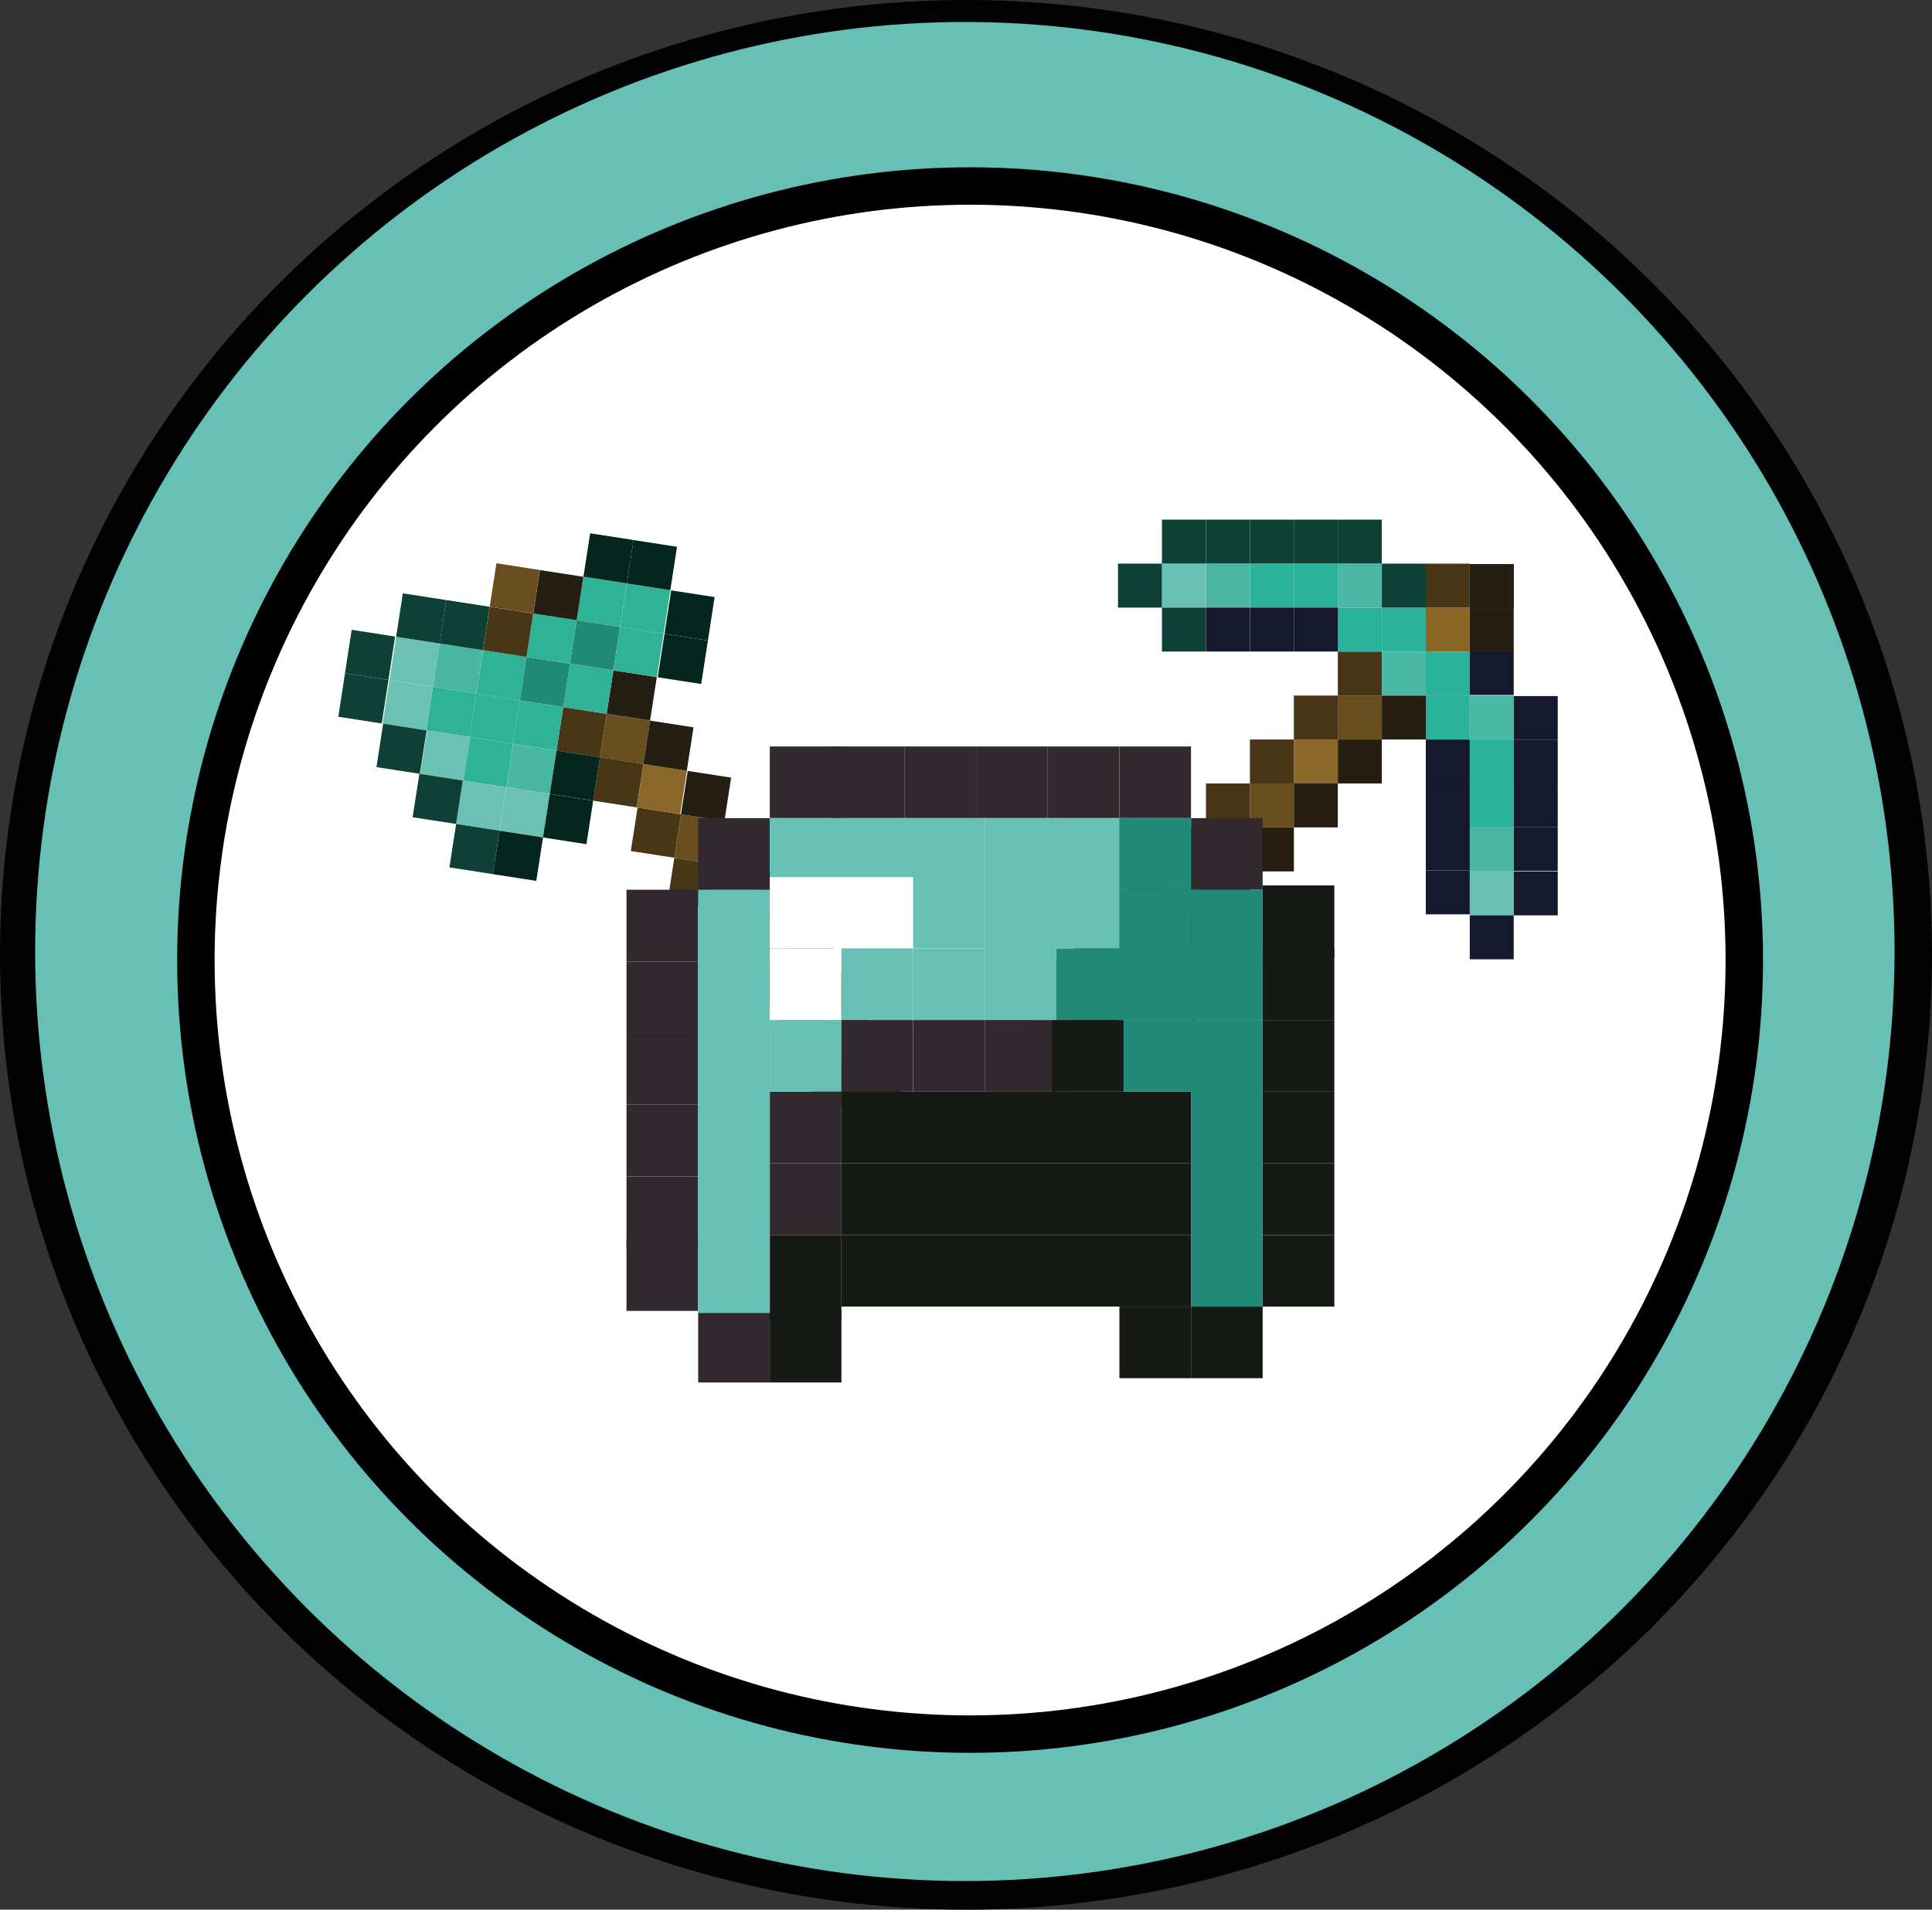 <svg id="Lager_1" data-name="Lager 1" xmlns="http://www.w3.org/2000/svg" viewBox="0 0 302.4 298.96"><rect x="0" y="0" width="302.4" height="298.96" fill="#333333" stroke="none"/><defs><style>.cls-1{fill:#020202;}.cls-2{fill:#67c0b6;}.cls-3{fill:#fff;}.cls-4{fill:#896829;}.cls-5{fill:#684e1e;}.cls-6{fill:#483518;}.cls-7{fill:#271e12;}.cls-8{fill:#49b8a5;}.cls-9{fill:#2ab29a;}.cls-10{fill:#4ab7a2;}.cls-11{fill:#69c1b6;}.cls-12{fill:#4ab8a4;}.cls-13{fill:#8b6726;}.cls-14{fill:#16182e;}.cls-15{fill:#251f13;}.cls-16{fill:#483617;}.cls-17{fill:#0e4036;}.cls-18{fill:#2fb295;}.cls-19{fill:#1f8a78;}.cls-20{fill:#6bc1b3;}.cls-21{fill:#261e12;}.cls-22{fill:#05251f;}.cls-23{fill:#59c0ce;}.cls-24{fill:#32292e;}.cls-25{fill:#151a15;}.cls-26{fill:#208977;}</style></defs><ellipse class="cls-1" cx="151.2" cy="149.48" rx="151.2" ry="149.48"/><circle class="cls-2" cx="151.02" cy="148.96" r="145.52"/><circle cx="151.84" cy="150.3" r="124.11"/><circle class="cls-3" cx="151.84" cy="150.3" r="118.25"/><rect class="cls-4" x="161.22" y="157.07" width="6.88" height="6.88"/><rect class="cls-5" x="168.11" y="150.18" width="6.88" height="6.88"/><rect class="cls-4" x="174.99" y="143.3" width="6.88" height="6.88"/><rect class="cls-5" x="181.87" y="136.42" width="6.88" height="6.88"/><rect class="cls-4" x="188.76" y="129.54" width="6.88" height="6.88"/><rect class="cls-5" x="195.64" y="122.65" width="6.88" height="6.88"/><rect class="cls-4" x="202.52" y="115.77" width="6.88" height="6.88"/><rect class="cls-5" x="209.4" y="108.89" width="6.88" height="6.88"/><rect class="cls-6" x="161.22" y="150.18" width="6.88" height="6.88"/><rect class="cls-6" x="168.11" y="143.3" width="6.88" height="6.88"/><rect class="cls-6" x="174.99" y="136.42" width="6.88" height="6.88"/><rect class="cls-6" x="181.87" y="129.54" width="6.88" height="6.88"/><rect class="cls-6" x="188.76" y="122.65" width="6.88" height="6.88"/><rect class="cls-6" x="195.64" y="115.77" width="6.88" height="6.88"/><rect class="cls-6" x="202.52" y="108.89" width="6.88" height="6.88"/><rect class="cls-6" x="209.4" y="102" width="6.88" height="6.88"/><rect class="cls-7" x="168.11" y="157.07" width="6.88" height="6.88"/><rect class="cls-7" x="174.99" y="150.18" width="6.88" height="6.88"/><rect class="cls-7" x="181.87" y="143.3" width="6.88" height="6.88"/><rect class="cls-7" x="188.76" y="136.42" width="6.88" height="6.88"/><rect class="cls-7" x="195.64" y="129.54" width="6.88" height="6.88"/><rect class="cls-7" x="202.52" y="122.65" width="6.88" height="6.88"/><rect class="cls-7" x="209.4" y="115.77" width="6.88" height="6.88"/><rect class="cls-7" x="216.29" y="108.89" width="6.88" height="6.88"/><rect class="cls-6" x="154.34" y="157.07" width="6.88" height="6.88"/><rect class="cls-7" x="161.22" y="163.95" width="6.88" height="6.88"/><rect class="cls-7" x="154.34" y="163.95" width="6.88" height="6.88"/><rect class="cls-8" x="216.29" y="102" width="6.88" height="6.88"/><rect class="cls-9" x="209.4" y="95.12" width="6.88" height="6.88"/><rect class="cls-9" x="216.29" y="95.12" width="6.88" height="6.88"/><rect class="cls-9" x="417.64" y="317.93" width="6.88" height="6.88" transform="translate(547.98 -315.64) rotate(90)"/><rect class="cls-9" x="417.64" y="324.81" width="6.88" height="6.88" transform="translate(554.86 -308.76) rotate(90)"/><rect class="cls-8" x="230.05" y="108.89" width="6.88" height="6.88"/><rect class="cls-9" x="424.53" y="331.69" width="6.88" height="6.88" transform="translate(568.63 -308.76) rotate(90)"/><rect class="cls-9" x="424.53" y="338.58" width="6.88" height="6.88" transform="translate(575.51 -301.88) rotate(90)"/><rect class="cls-10" x="424.53" y="345.46" width="6.88" height="6.88" transform="translate(582.4 -294.99) rotate(90)"/><rect class="cls-11" x="230.05" y="136.42" width="6.88" height="6.88"/><rect class="cls-12" x="209.4" y="88.24" width="6.88" height="6.88"/><rect class="cls-9" x="397" y="304.16" width="6.88" height="6.88" transform="translate(606.4 399.28) rotate(-180)"/><rect class="cls-9" x="390.11" y="304.16" width="6.88" height="6.88" transform="translate(592.63 399.28) rotate(-180)"/><rect class="cls-10" x="383.23" y="304.16" width="6.88" height="6.88" transform="translate(499.8 -294.99) rotate(90)"/><rect class="cls-11" x="181.87" y="88.24" width="6.88" height="6.88"/><rect class="cls-13" x="223.17" y="95.12" width="6.88" height="6.88"/><rect class="cls-14" x="223.17" y="115.77" width="6.88" height="6.88"/><rect class="cls-14" x="223.17" y="122.65" width="6.88" height="6.88"/><rect class="cls-14" x="223.17" y="129.38" width="6.88" height="6.88"/><rect class="cls-14" x="223.17" y="136.26" width="6.88" height="6.88"/><rect class="cls-14" x="230.05" y="143.3" width="6.88" height="6.88"/><rect class="cls-14" x="236.94" y="136.42" width="6.88" height="6.88"/><rect class="cls-14" x="236.94" y="108.97" width="6.88" height="6.88"/><rect class="cls-14" x="236.94" y="115.85" width="6.88" height="6.88"/><rect class="cls-14" x="236.94" y="122.57" width="6.88" height="6.88"/><rect class="cls-14" x="236.94" y="129.46" width="6.88" height="6.88"/><rect class="cls-14" x="230.05" y="101.92" width="6.88" height="6.88"/><rect class="cls-15" x="230.05" y="88.32" width="6.88" height="6.88"/><rect class="cls-15" x="230.05" y="88.32" width="6.88" height="6.88"/><rect class="cls-15" x="230.05" y="95.2" width="6.88" height="6.88"/><rect class="cls-16" x="223.17" y="88.24" width="6.88" height="6.88"/><rect class="cls-17" x="216.29" y="88.24" width="6.88" height="6.88"/><rect class="cls-17" x="209.4" y="81.35" width="6.88" height="6.88"/><rect class="cls-17" x="202.52" y="81.35" width="6.88" height="6.88"/><rect class="cls-17" x="195.64" y="81.35" width="6.88" height="6.88"/><rect class="cls-17" x="188.76" y="81.35" width="6.88" height="6.88"/><rect class="cls-17" x="181.87" y="81.35" width="6.88" height="6.88"/><rect class="cls-17" x="174.99" y="88.24" width="6.88" height="6.88"/><rect class="cls-17" x="181.87" y="95.12" width="6.88" height="6.88"/><rect class="cls-14" x="397" y="311.04" width="6.88" height="6.88" transform="translate(520.45 -301.88) rotate(90)"/><rect class="cls-14" x="390.11" y="311.04" width="6.88" height="6.88" transform="translate(513.57 -294.99) rotate(90)"/><rect class="cls-14" x="383.23" y="311.04" width="6.88" height="6.88" transform="translate(506.68 -288.11) rotate(90)"/><rect class="cls-4" x="322.82" y="375.24" width="6.88" height="6.88" transform="translate(-292.37 427.21) rotate(-81.2)"/><rect class="cls-5" x="317.07" y="367.38" width="6.88" height="6.88" transform="translate(-289.48 414.87) rotate(-81.2)"/><rect class="cls-4" x="311.32" y="359.53" width="6.88" height="6.88" transform="translate(-286.58 402.54) rotate(-81.2)"/><rect class="cls-5" x="306.27" y="351.78" width="6.88" height="6.88" transform="translate(-283.2 390.99) rotate(-81.2)"/><rect class="cls-5" x="300.52" y="343.92" width="6.88" height="6.88" transform="translate(-280.31 378.65) rotate(-81.2)"/><rect class="cls-4" x="294.63" y="336.05" width="6.88" height="6.88" transform="translate(-277.51 366.16) rotate(-81.2)"/><rect class="cls-5" x="288.88" y="328.19" width="6.88" height="6.88" transform="translate(-274.62 353.83) rotate(-81.2)"/><rect class="cls-15" x="329.62" y="376.29" width="6.88" height="6.88" transform="translate(-287.65 434.82) rotate(-81.2)"/><rect class="cls-15" x="328.57" y="383.09" width="6.88" height="6.88" transform="translate(-295.26 439.54) rotate(-81.2)"/><rect class="cls-15" x="323.87" y="368.44" width="6.88" height="6.88" transform="translate(-284.76 422.49) rotate(-81.2)"/><rect class="cls-15" x="318.12" y="360.58" width="6.88" height="6.88" transform="translate(-281.86 410.15) rotate(-81.2)"/><rect class="cls-15" x="313.07" y="352.83" width="6.88" height="6.88" transform="translate(-278.48 398.6) rotate(-81.2)"/><rect class="cls-15" x="307.32" y="344.98" width="6.88" height="6.88" transform="translate(-275.59 386.27) rotate(-81.2)"/><rect class="cls-15" x="301.57" y="337.12" width="6.88" height="6.88" transform="translate(-272.7 373.93) rotate(-81.2)"/><rect class="cls-15" x="295.68" y="329.24" width="6.88" height="6.88" transform="translate(-269.9 361.44) rotate(-81.2)"/><rect class="cls-15" x="289.94" y="321.39" width="6.88" height="6.88" transform="translate(-267.01 349.11) rotate(-81.2)"/><rect class="cls-16" x="282.08" y="327.14" width="6.88" height="6.88" transform="translate(-279.34 346.21) rotate(-81.2)"/><rect class="cls-16" x="287.83" y="334.99" width="6.88" height="6.88" transform="translate(-282.23 358.54) rotate(-81.2)"/><rect class="cls-16" x="293.72" y="342.87" width="6.88" height="6.88" transform="translate(-285.03 371.04) rotate(-81.2)"/><rect class="cls-16" x="299.47" y="350.73" width="6.88" height="6.88" transform="translate(-287.92 383.37) rotate(-81.2)"/><rect class="cls-16" x="305.22" y="358.58" width="6.88" height="6.88" transform="translate(-290.82 395.7) rotate(-81.2)"/><rect class="cls-16" x="310.27" y="366.33" width="6.88" height="6.88" transform="translate(-294.2 407.26) rotate(-81.2)"/><rect class="cls-16" x="316.02" y="374.18" width="6.88" height="6.88" transform="translate(-297.09 419.59) rotate(-81.2)"/><rect class="cls-16" x="321.76" y="382.04" width="6.88" height="6.88" transform="translate(-299.98 431.93) rotate(-81.2)"/><rect class="cls-18" x="283.13" y="320.34" width="6.88" height="6.88" transform="translate(-271.73 341.49) rotate(-81.2)"/><rect class="cls-19" x="276.33" y="319.28" width="6.88" height="6.88" transform="translate(-276.44 333.88) rotate(-81.2)"/><rect class="cls-19" x="284.19" y="313.53" width="6.88" height="6.88" transform="translate(-264.11 336.77) rotate(-81.2)"/><rect class="cls-18" x="275.28" y="326.08" width="6.88" height="6.88" transform="translate(-284.06 338.6) rotate(-81.2)"/><rect class="cls-18" x="290.99" y="314.59" width="6.88" height="6.88" transform="translate(-259.39 344.39) rotate(-81.2)"/><rect class="cls-18" x="285.24" y="306.73" width="6.88" height="6.88" transform="translate(-256.5 332.05) rotate(-81.2)"/><rect class="cls-18" x="292.04" y="307.79" width="6.88" height="6.88" transform="translate(-251.78 339.67) rotate(-81.2)"/><rect class="cls-18" x="277.39" y="312.48" width="6.88" height="6.88" transform="translate(-268.83 329.16) rotate(-81.2)"/><rect class="cls-18" x="269.53" y="318.23" width="6.88" height="6.88" transform="translate(-281.16 326.26) rotate(-81.2)"/><rect class="cls-18" x="268.48" y="325.03" width="6.88" height="6.88" transform="translate(-288.78 330.98) rotate(-81.2)"/><rect class="cls-18" x="267.42" y="331.83" width="6.88" height="6.88" transform="translate(-296.39 335.7) rotate(-81.2)"/><rect class="cls-18" x="261.68" y="323.98" width="6.88" height="6.88" transform="translate(-293.5 323.37) rotate(-81.2)"/><rect class="cls-10" x="274.23" y="332.89" width="6.88" height="6.88" transform="translate(-291.67 343.32) rotate(-81.2)"/><rect class="cls-10" x="262.73" y="317.17" width="6.88" height="6.88" transform="translate(-285.88 318.65) rotate(-81.2)"/><rect class="cls-20" x="273.17" y="339.69" width="6.88" height="6.88" transform="translate(-299.29 348.04) rotate(-81.2)"/><rect class="cls-20" x="266.37" y="338.63" width="6.88" height="6.88" transform="translate(-304.01 340.42) rotate(-81.2)"/><rect class="cls-20" x="260.77" y="330.8" width="6.88" height="6.88" transform="translate(-301.01 328.26) rotate(-81.2)"/><rect class="cls-20" x="254.87" y="322.92" width="6.88" height="6.88" transform="translate(-298.22 315.76) rotate(-81.2)"/><rect class="cls-20" x="255.93" y="316.12" width="6.88" height="6.88" transform="translate(-290.6 311.04) rotate(-81.2)"/><rect class="cls-16" x="270.58" y="311.43" width="6.88" height="6.88" transform="translate(-273.55 321.54) rotate(-81.2)"/><rect class="cls-21" x="278.44" y="305.68" width="6.88" height="6.88" transform="translate(-261.22 324.44) rotate(-81.2)"/><rect class="cls-5" x="271.64" y="304.62" width="6.88" height="6.88" transform="translate(-265.94 316.82) rotate(-81.2)"/><rect class="cls-17" x="263.78" y="310.37" width="6.88" height="6.88" transform="translate(-278.27 313.93) rotate(-81.2)"/><rect class="cls-17" x="256.98" y="309.32" width="6.88" height="6.88" transform="translate(-282.99 306.32) rotate(-81.2)"/><rect class="cls-17" x="248.98" y="315.04" width="6.88" height="6.88" transform="translate(-295.43 303.25) rotate(-81.2)"/><rect class="cls-17" x="247.92" y="321.85" width="6.88" height="6.88" transform="translate(-303.04 307.97) rotate(-81.2)"/><rect class="cls-17" x="253.9" y="329.74" width="6.88" height="6.88" transform="translate(-305.78 320.56) rotate(-81.2)"/><rect class="cls-17" x="259.57" y="337.58" width="6.88" height="6.88" transform="translate(-308.73 332.81) rotate(-81.2)"/><rect class="cls-17" x="265.32" y="345.44" width="6.88" height="6.88" transform="translate(-311.62 345.14) rotate(-81.2)"/><rect class="cls-22" x="272.12" y="346.49" width="6.88" height="6.88" transform="translate(-306.9 352.76) rotate(-81.2)"/><rect class="cls-22" x="281.03" y="333.94" width="6.88" height="6.88" transform="translate(-286.95 350.93) rotate(-81.2)"/><rect class="cls-22" x="279.97" y="340.74" width="6.88" height="6.88" transform="translate(-294.57 355.65) rotate(-81.2)"/><rect class="cls-22" x="297.93" y="315.66" width="6.88" height="6.88" transform="translate(-254.57 352.16) rotate(-81.2)"/><rect class="cls-22" x="298.99" y="308.86" width="6.88" height="6.88" transform="translate(-246.96 347.44) rotate(-81.2)"/><rect class="cls-22" x="286.3" y="299.93" width="6.88" height="6.88" transform="translate(-248.88 327.33) rotate(-81.2)"/><rect class="cls-22" x="293.1" y="300.98" width="6.88" height="6.88" transform="translate(-244.16 334.95) rotate(-81.2)"/><path class="cls-23" d="M303.75,298.41" transform="translate(-194.47 -215.92)"/><rect class="cls-24" x="98.06" y="194.01" width="11.21" height="11.21"/><rect class="cls-24" x="98.06" y="184.15" width="11.21" height="11.21"/><rect class="cls-24" x="98.06" y="172.93" width="11.21" height="11.21"/><rect class="cls-24" x="98.06" y="161.72" width="11.21" height="11.21"/><rect class="cls-24" x="98.06" y="150.51" width="11.21" height="11.21"/><rect class="cls-24" x="98.06" y="139.29" width="11.21" height="11.21"/><rect class="cls-24" x="109.28" y="128.08" width="11.21" height="11.21"/><rect class="cls-24" x="314.96" y="332.79" width="11.21" height="11.21" transform="translate(464.49 -198.1) rotate(90)"/><rect class="cls-24" x="324.82" y="332.79" width="11.21" height="11.21" transform="translate(474.35 -207.96) rotate(90)"/><rect class="cls-24" x="336.04" y="332.79" width="11.21" height="11.21" transform="translate(485.56 -219.18) rotate(90)"/><rect class="cls-24" x="347.25" y="332.79" width="11.21" height="11.21" transform="translate(496.78 -230.39) rotate(90)"/><rect class="cls-24" x="358.47" y="332.79" width="11.21" height="11.21" transform="translate(507.99 -241.61) rotate(90)"/><rect class="cls-24" x="369.68" y="332.79" width="11.21" height="11.21" transform="translate(519.21 -252.82) rotate(90)"/><rect class="cls-24" x="186.42" y="128.08" width="11.21" height="11.21"/><rect class="cls-25" x="392.11" y="354.54" width="11.21" height="11.21" transform="translate(600.96 504.36) rotate(-180)"/><rect class="cls-25" x="392.11" y="364.39" width="11.21" height="11.21" transform="translate(600.96 524.08) rotate(-180)"/><rect class="cls-25" x="392.11" y="375.61" width="11.21" height="11.21" transform="translate(600.96 546.51) rotate(-180)"/><rect class="cls-25" x="392.11" y="386.82" width="11.21" height="11.21" transform="translate(600.96 568.94) rotate(-180)"/><rect class="cls-25" x="392.11" y="398.04" width="11.21" height="11.21" transform="translate(600.96 591.37) rotate(-180)"/><rect class="cls-25" x="392.11" y="409.25" width="11.21" height="11.21" transform="translate(600.96 613.8) rotate(-180)"/><rect class="cls-24" x="109.28" y="205.22" width="11.21" height="11.21"/><rect class="cls-25" x="120.49" y="205.22" width="11.21" height="11.21"/><rect class="cls-25" x="380.9" y="420.47" width="11.21" height="11.21" transform="translate(578.53 636.23) rotate(180)"/><rect class="cls-25" x="369.68" y="420.47" width="11.21" height="11.21" transform="translate(556.1 636.23) rotate(180)"/><rect class="cls-25" x="120.49" y="193.33" width="11.21" height="13.25"/><rect class="cls-25" x="131.7" y="193.33" width="54.72" height="11.21"/><rect class="cls-24" x="120.49" y="182.11" width="11.21" height="11.21"/><rect class="cls-24" x="120.49" y="170.9" width="11.21" height="11.21"/><rect class="cls-24" x="131.7" y="159.68" width="11.21" height="11.21"/><rect class="cls-24" x="142.92" y="159.68" width="11.21" height="11.21"/><rect class="cls-24" x="154.13" y="159.68" width="11.21" height="11.21"/><rect class="cls-25" x="131.7" y="182.11" width="54.72" height="11.21"/><rect class="cls-25" x="131.7" y="170.9" width="54.72" height="11.21"/><rect class="cls-25" x="164.67" y="159.68" width="11.21" height="11.21"/><rect class="cls-2" x="109.28" y="139.29" width="11.21" height="66.27"/><rect class="cls-3" x="131.7" y="137.26" width="11.21" height="11.21"/><rect class="cls-2" x="120.49" y="159.68" width="11.21" height="11.21"/><rect class="cls-2" x="154.13" y="128.08" width="11.21" height="31.61"/><rect class="cls-3" x="120.49" y="148.47" width="11.21" height="11.21"/><rect class="cls-3" x="120.49" y="137.26" width="11.21" height="11.21"/><rect class="cls-2" x="131.7" y="148.47" width="11.21" height="11.21"/><rect class="cls-2" x="142.92" y="148.47" width="11.21" height="11.21"/><rect class="cls-2" x="142.92" y="137.26" width="11.21" height="11.21"/><rect class="cls-2" x="120.49" y="128.08" width="33.64" height="9.22"/><rect class="cls-26" x="165.35" y="148.47" width="32.29" height="11.21"/><rect class="cls-26" x="186.42" y="159.68" width="11.21" height="44.86"/><rect class="cls-2" x="165.35" y="128.08" width="11.21" height="20.39"/><rect class="cls-26" x="175.21" y="139.29" width="11.21" height="11.21"/><rect class="cls-26" x="175.89" y="159.68" width="11.21" height="11.21"/><rect class="cls-26" x="175.21" y="128.08" width="11.21" height="11.21"/><rect class="cls-26" x="186.42" y="139.29" width="11.21" height="11.21"/></svg>